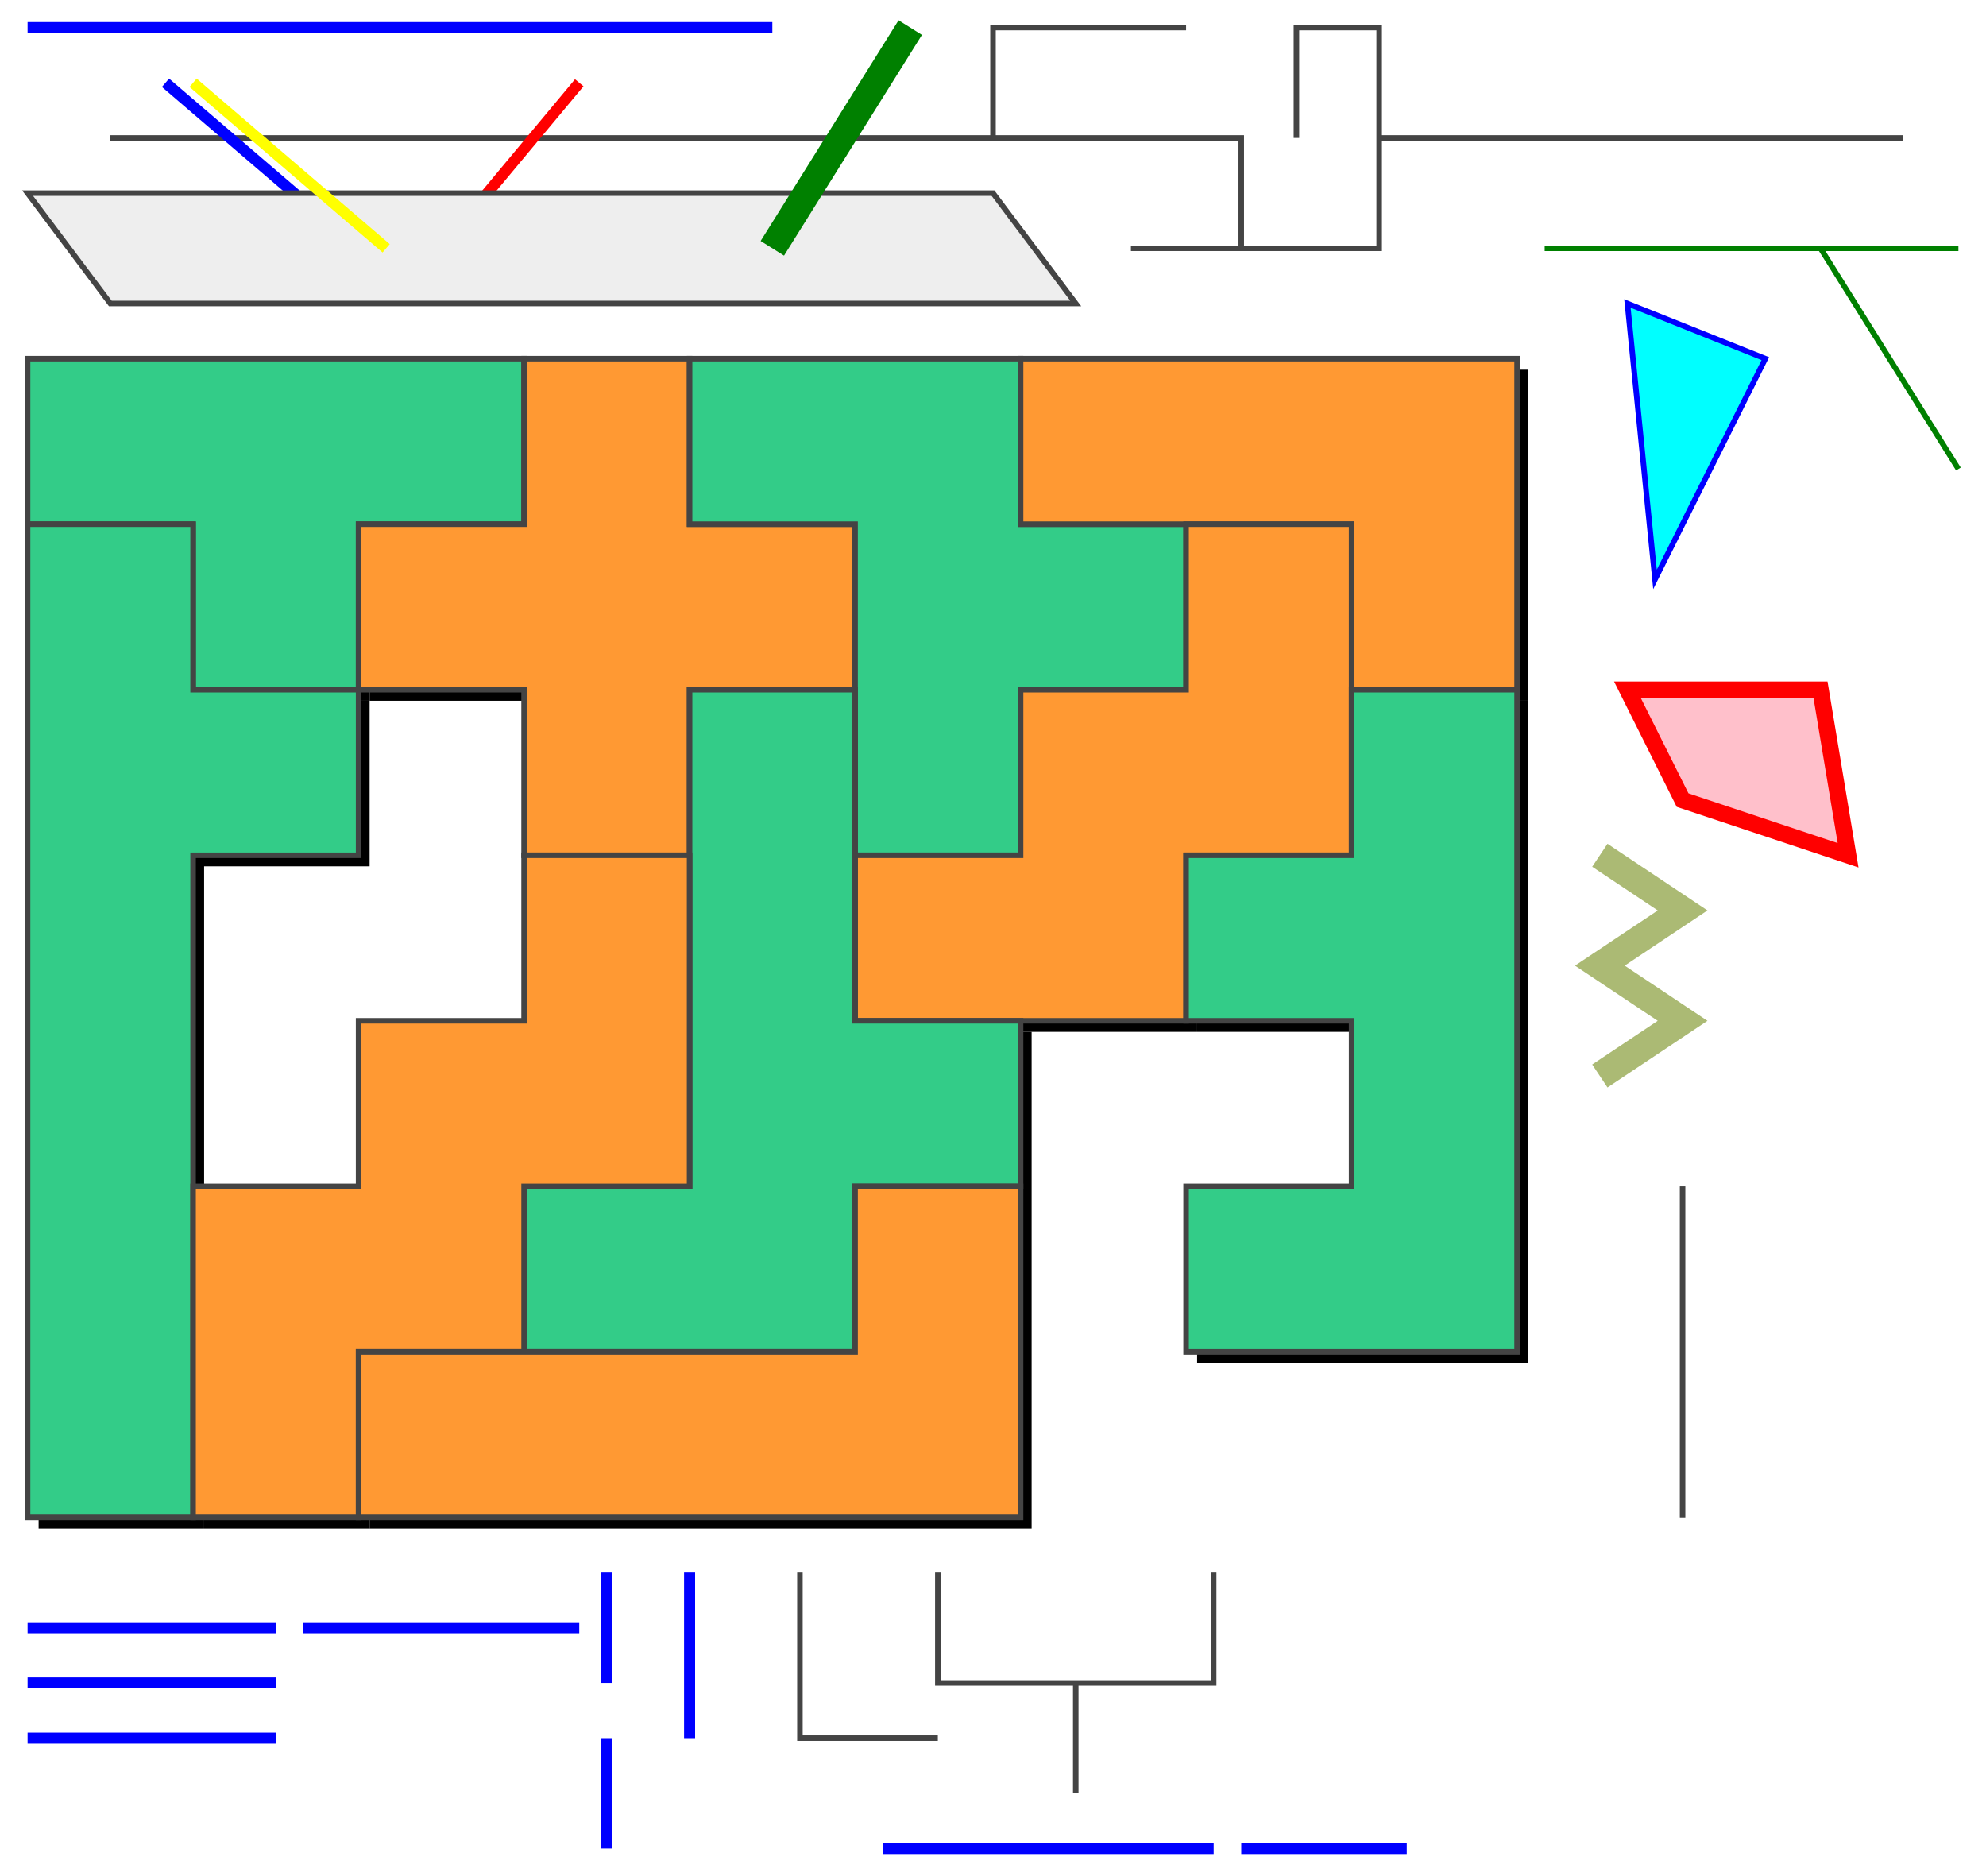 <?xml version='1.0' encoding='UTF-8'?>
<svg xmlns='http://www.w3.org/2000/svg' version='1.1' width='360' height='340' viewBox='-5 -5 360 340' style='stroke: #444; stroke-width: 1'>
  <filter id='drop_shadow_0'>
    <feGaussianBlur stdDeviation='2'/>
    <feOffset dy='2' dx='2'/>
  </filter>
  <style>
    line { stroke: blue; stroke-width: 2 }
    polygon { fill: #ccc }
    polyline { fill: none }
    path { fill: none }
    #L1 { stroke: red }
    #L3 { stroke: green; stroke-width: 5 }
    .grn { fill: #3c8 }
    .org { fill: #f93 }
    #P2 { fill: pink; stroke: red; stroke-width: 3 }
    #P1 { fill: #eee }
    .dropshadow0 { fill: #000; stroke: none; filter: url(#drop_shadow_0) }
  </style>
  <polygon points='90,60 120,60 120,90 150,90 150,120 120,120 120,150 90,150 90,120 60,120 60,90 90,90' class='dropshadow0'/>
  <polygon points='0,60 30,60 60,60 90,60 90,90 60,90 60,120 30,120 30,90 0,90' class='dropshadow0'/>
  <polygon points='210,90 240,90 240,120 240,150 210,150 210,180 180,180 150,180 150,150 180,150 180,120 210,120' class='dropshadow0'/>
  <polygon points='120,60 150,60 180,60 180,90 210,90 210,120 180,120 180,150 150,150 150,120 150,90 120,90' class='dropshadow0'/>
  <polygon points='120,120 150,120 150,150 150,180 180,180 180,210 150,210 150,240 120,240 90,240 90,210 120,210 120,180 120,150' class='dropshadow0'/>
  <polygon points='150,210 180,210 180,240 180,270 150,270 120,270 90,270 60,270 60,240 90,240 120,240 150,240' class='dropshadow0'/>
  <polygon points='240,120 270,120 270,150 270,180 270,210 270,240 240,240 210,240 210,210 240,210 240,180 210,180 210,150 240,150' class='dropshadow0'/>
  <polygon points='180,60 210,60 240,60 270,60 270,90 270,120 240,120 240,90 210,90 180,90' class='dropshadow0'/>
  <polygon points='90,150 120,150 120,180 120,210 90,210 90,240 60,240 60,270 30,270 30,240 30,210 60,210 60,180 90,180' class='dropshadow0'/>
  <polygon points='0,90 30,90 30,120 60,120 60,150 30,150 30,180 30,210 30,240 30,270 0,270 0,240 0,210 0,180 0,150 0,120' class='dropshadow0'/>
  <line x1='105' y1='310' x2='105' y2='330'/>
  <line x1='120' y1='280' x2='120' y2='310'/>
  <path d='M 165,280 L 165,300 L 190,300 L 190,320 M 190,300 L 215,300 L 215,280'/>
  <polyline points='300,210 300,230 300,250 300,270'/>
  <polygon points='0,60 30,60 60,60 90,60 90,90 60,90 60,120 30,120 30,90 0,90' class='grn'/>
  <polygon points='90,60 120,60 120,90 150,90 150,120 120,120 120,150 90,150 90,120 60,120 60,90 90,90' class='org'/>
  <polygon points='120,60 150,60 180,60 180,90 210,90 210,120 180,120 180,150 150,150 150,120 150,90 120,90' class='grn'/>
  <polygon points='180,60 210,60 240,60 270,60 270,90 270,120 240,120 240,90 210,90 180,90' class='org'/>
  <polygon points='0,90 30,90 30,120 60,120 60,150 30,150 30,180 30,210 30,240 30,270 0,270 0,240 0,210 0,180 0,150 0,120' class='grn'/>
  <polygon points='210,90 240,90 240,120 240,150 210,150 210,180 180,180 150,180 150,150 180,150 180,120 210,120' class='org'/>
  <polygon points='120,120 150,120 150,150 150,180 180,180 180,210 150,210 150,240 120,240 90,240 90,210 120,210 120,180 120,150' class='grn'/>
  <polygon points='240,120 270,120 270,150 270,180 270,210 270,240 240,240 210,240 210,210 240,210 240,180 210,180 210,150 240,150' class='grn'/>
  <polygon points='90,150 120,150 120,180 120,210 90,210 90,240 60,240 60,270 30,270 30,240 30,210 60,210 60,180 90,180' class='org'/>
  <polygon points='150,210 180,210 180,240 180,270 150,270 120,270 90,270 60,270 60,240 90,240 120,240 150,240' class='org'/>
  <path d='M 275,40 L 350,40 M 325,40 L 350,80' style='stroke: green'/>
  <path d='M 210,0 L 175,0 L 175,20 L 15,20 M 175,20 L 220,20 L 220,40 L 200,40 M 220,40 L 245,40 L 245,20 L 340,20 M 245,20 L 245,0 L 230,0 L 230,20'/>
  <line x1='0' y1='290' x2='45' y2='290'/>
  <line x1='50' y1='290' x2='100' y2='290'/>
  <line x1='0' y1='300' x2='45' y2='300'/>
  <line x1='0' y1='310' x2='45' y2='310'/>
  <polyline points='165,310 140,310 140,280'/>
  <line x1='155' y1='330' x2='215' y2='330'/>
  <line x1='220' y1='330' x2='250' y2='330'/>
  <line x1='105' y1='280' x2='105' y2='300'/>
  <polygon points='290,50 315,60 295,100' style='fill: cyan; stroke: blue'/>
  <polygon points='290,120 325,120 330,150 300,140' id='P2'/>
  <polyline points='285,190 300,180 285,170 300,160 285,150' style='stroke-width: 5; stroke: #abba74'/>
  <line x1='0' y1='0' x2='135' y2='0'/>
  <line x1='100' y1='10' x2='75' y2='40' id='L1'/>
  <line x1='25' y1='10' x2='60' y2='40'/>
  <polygon points='0,30 175,30 190,50 15,50' id='P1'/>
  <line x1='160' y1='0' x2='135' y2='40' id='L3'/>
  <line x1='30' y1='10' x2='65' y2='40' style='stroke: yellow'/>
</svg>
